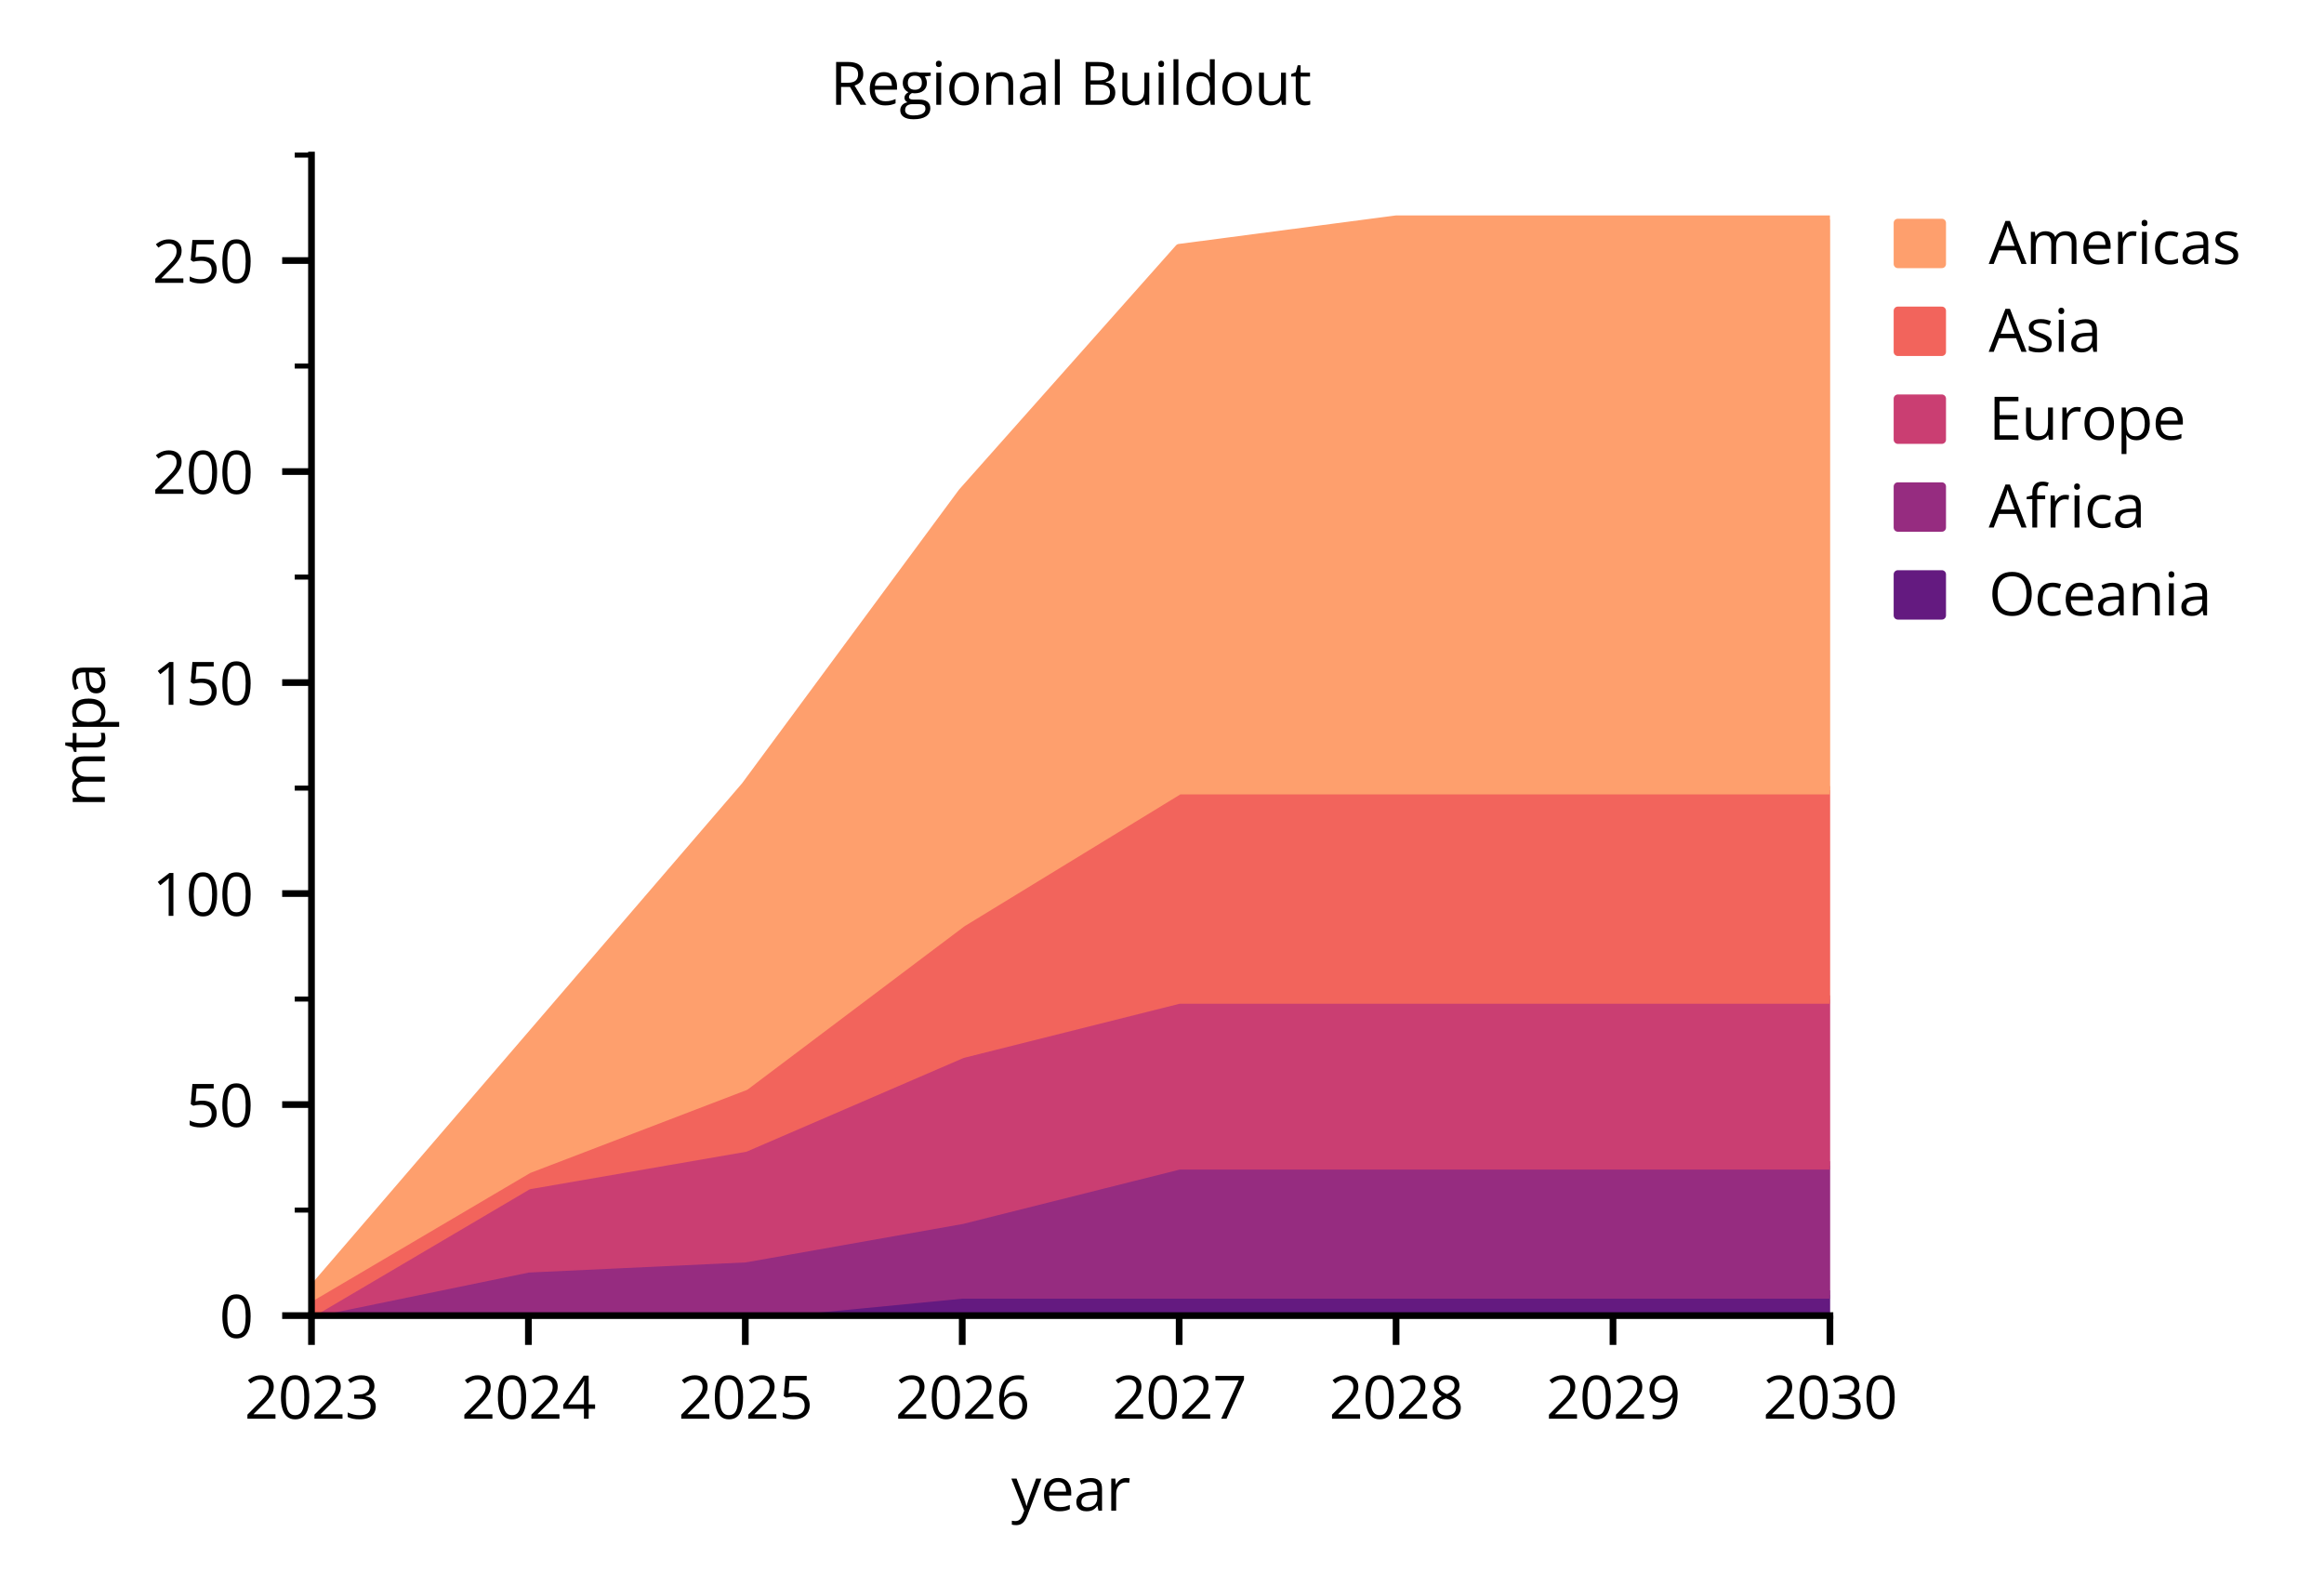 <?xml version="1.0" encoding="utf-8" standalone="no"?>
<!DOCTYPE svg PUBLIC "-//W3C//DTD SVG 1.1//EN"
  "http://www.w3.org/Graphics/SVG/1.1/DTD/svg11.dtd">
<svg xmlns:xlink="http://www.w3.org/1999/xlink" width="277.558pt" height="189.306pt" viewBox="0 0 277.558 189.306" xmlns="http://www.w3.org/2000/svg" version="1.1">
 <defs>
  <style type="text/css">*{stroke-linejoin: round; stroke-linecap: butt}</style>
 </defs>
 <g id="figure_1">
  <g id="patch_1">
   <path d="M -0 189.306 
L 277.558 189.306 
L 277.558 0 
L -0 0 
L -0 189.306 
z
" style="fill: none"/>
  </g>
  <g id="axes_1">
   <g id="patch_2">
    <path d="M 37.2 157.119 
L 218.55 157.119 
L 218.55 18.519 
L 37.2 18.519 
L 37.2 157.119 
z
" style="fill: none"/>
   </g>
   <g id="PolyCollection_1">
    <defs>
     <path id="m48fd4ac155" d="M 37.2 -32.187 
L 37.2 -32.187 
L 63.107 -32.187 
L 89.014 -32.187 
L 114.921 -32.187 
L 140.828 -32.187 
L 166.735 -32.187 
L 192.642 -32.187 
L 218.55 -32.187 
L 218.55 -34.707 
L 218.55 -34.707 
L 192.642 -34.707 
L 166.735 -34.707 
L 140.828 -34.707 
L 114.921 -34.707 
L 89.014 -32.187 
L 63.107 -32.187 
L 37.2 -32.187 
z
" style="stroke: #641a80"/>
    </defs>
    <g clip-path="url(#p3fdc9a1106)">
     <use xlink:href="#m48fd4ac155" x="0" y="189.306" style="fill: #641a80; stroke: #641a80"/>
    </g>
   </g>
   <g id="PolyCollection_2">
    <defs>
     <path id="m842d01983f" d="M 37.2 -32.489 
L 37.2 -32.187 
L 63.107 -32.187 
L 89.014 -32.187 
L 114.921 -34.707 
L 140.828 -34.707 
L 166.735 -34.707 
L 192.642 -34.707 
L 218.55 -34.707 
L 218.55 -50.124 
L 218.55 -50.124 
L 192.642 -50.124 
L 166.735 -50.124 
L 140.828 -50.124 
L 114.921 -43.623 
L 89.014 -39.036 
L 63.107 -37.827 
L 37.2 -32.489 
z
" style="stroke: #962c80"/>
    </defs>
    <g clip-path="url(#p3fdc9a1106)">
     <use xlink:href="#m842d01983f" x="0" y="189.306" style="fill: #962c80; stroke: #962c80"/>
    </g>
   </g>
   <g id="PolyCollection_3">
    <defs>
     <path id="mea70946bb4" d="M 37.2 -32.489 
L 37.2 -32.489 
L 63.107 -37.827 
L 89.014 -39.036 
L 114.921 -43.623 
L 140.828 -50.124 
L 166.735 -50.124 
L 192.642 -50.124 
L 218.55 -50.124 
L 218.55 -69.931 
L 218.55 -69.931 
L 192.642 -69.931 
L 166.735 -69.931 
L 140.828 -69.931 
L 114.921 -63.43 
L 89.014 -52.241 
L 63.107 -47.755 
L 37.2 -32.489 
z
" style="stroke: #ca3e72"/>
    </defs>
    <g clip-path="url(#p3fdc9a1106)">
     <use xlink:href="#mea70946bb4" x="0" y="189.306" style="fill: #ca3e72; stroke: #ca3e72"/>
    </g>
   </g>
   <g id="PolyCollection_4">
    <defs>
     <path id="mae5597090d" d="M 37.2 -34.404 
L 37.2 -32.489 
L 63.107 -47.755 
L 89.014 -52.241 
L 114.921 -63.43 
L 140.828 -69.931 
L 166.735 -69.931 
L 192.642 -69.931 
L 218.55 -69.931 
L 218.55 -94.93 
L 218.55 -94.93 
L 192.642 -94.93 
L 166.735 -94.93 
L 140.828 -94.93 
L 114.921 -79.104 
L 89.014 -59.599 
L 63.107 -49.671 
L 37.2 -34.404 
z
" style="stroke: #f2645c"/>
    </defs>
    <g clip-path="url(#p3fdc9a1106)">
     <use xlink:href="#mae5597090d" x="0" y="189.306" style="fill: #f2645c; stroke: #f2645c"/>
    </g>
   </g>
   <g id="PolyCollection_5">
    <defs>
     <path id="m328c3ae86f" d="M 37.2 -35.186 
L 37.2 -34.404 
L 63.107 -49.671 
L 89.014 -59.599 
L 114.921 -79.104 
L 140.828 -94.93 
L 166.735 -94.93 
L 192.642 -94.93 
L 218.55 -94.93 
L 218.55 -163.076 
L 218.55 -163.076 
L 192.642 -163.076 
L 166.735 -163.076 
L 140.828 -159.674 
L 114.921 -130.512 
L 89.014 -95.444 
L 63.107 -65.315 
L 37.2 -35.186 
z
" style="stroke: #fe9f6d"/>
    </defs>
    <g clip-path="url(#p3fdc9a1106)">
     <use xlink:href="#m328c3ae86f" x="0" y="189.306" style="fill: #fe9f6d; stroke: #fe9f6d"/>
    </g>
   </g>
   <g id="matplotlib.axis_1">
    <g id="xtick_1">
     <g id="line2d_1">
      <defs>
       <path id="m0468143f54" d="M 0 0 
L 0 3.5 
" style="stroke: #000000; stroke-width: 0.8"/>
      </defs>
      <g>
       <use xlink:href="#m0468143f54" x="37.2" y="157.119" style="stroke: #000000; stroke-width: 0.8"/>
      </g>
     </g>
     <g id="text_1">
      <!-- 2023 -->
      <g transform="translate(29.195 169.438) scale(0.07 -0.07)">
       <defs>
        <path id="OpenSans-Regular-32" d="M 3309 0 
L 316 0 
L 316 434 
L 1538 1675 
Q 1878 2019 2111 2287 
Q 2344 2556 2466 2817 
Q 2588 3078 2588 3391 
Q 2588 3778 2358 3983 
Q 2128 4188 1753 4188 
Q 1425 4188 1172 4075 
Q 919 3963 653 3756 
L 375 4106 
Q 556 4259 770 4378 
Q 984 4497 1229 4565 
Q 1475 4634 1753 4634 
Q 2175 4634 2481 4487 
Q 2788 4341 2955 4069 
Q 3122 3797 3122 3422 
Q 3122 3059 2978 2748 
Q 2834 2438 2575 2133 
Q 2316 1828 1969 1488 
L 975 497 
L 975 475 
L 3309 475 
L 3309 0 
z
" transform="scale(0.016)"/>
        <path id="OpenSans-Regular-30" d="M 3334 2291 
Q 3334 1734 3250 1296 
Q 3166 859 2984 556 
Q 2803 253 2515 95 
Q 2228 -63 1825 -63 
Q 1316 -63 983 215 
Q 650 494 486 1020 
Q 322 1547 322 2291 
Q 322 3022 470 3548 
Q 619 4075 950 4358 
Q 1281 4641 1825 4641 
Q 2341 4641 2675 4361 
Q 3009 4081 3171 3554 
Q 3334 3028 3334 2291 
z
M 844 2291 
Q 844 1653 941 1228 
Q 1038 803 1255 592 
Q 1472 381 1825 381 
Q 2178 381 2395 590 
Q 2613 800 2711 1225 
Q 2809 1650 2809 2291 
Q 2809 2919 2712 3342 
Q 2616 3766 2400 3980 
Q 2184 4194 1825 4194 
Q 1466 4194 1250 3980 
Q 1034 3766 939 3342 
Q 844 2919 844 2291 
z
" transform="scale(0.016)"/>
        <path id="OpenSans-Regular-33" d="M 3141 3503 
Q 3141 3197 3022 2972 
Q 2903 2747 2690 2605 
Q 2478 2463 2191 2406 
L 2191 2381 
Q 2734 2313 3007 2031 
Q 3281 1750 3281 1294 
Q 3281 897 3095 590 
Q 2909 284 2526 110 
Q 2144 -63 1547 -63 
Q 1184 -63 876 -5 
Q 569 53 288 188 
L 288 675 
Q 572 534 906 454 
Q 1241 375 1553 375 
Q 2178 375 2456 623 
Q 2734 872 2734 1303 
Q 2734 1600 2579 1783 
Q 2425 1966 2136 2052 
Q 1847 2138 1441 2138 
L 984 2138 
L 984 2581 
L 1444 2581 
Q 1816 2581 2075 2690 
Q 2334 2800 2470 2998 
Q 2606 3197 2606 3469 
Q 2606 3816 2375 4005 
Q 2144 4194 1747 4194 
Q 1503 4194 1303 4144 
Q 1103 4094 928 4006 
Q 753 3919 578 3803 
L 316 4159 
Q 566 4353 925 4493 
Q 1284 4634 1741 4634 
Q 2441 4634 2791 4315 
Q 3141 3997 3141 3503 
z
" transform="scale(0.016)"/>
       </defs>
       <use xlink:href="#OpenSans-Regular-32"/>
       <use xlink:href="#OpenSans-Regular-30" x="57.178"/>
       <use xlink:href="#OpenSans-Regular-32" x="114.355"/>
       <use xlink:href="#OpenSans-Regular-33" x="171.533"/>
      </g>
     </g>
    </g>
    <g id="xtick_2">
     <g id="line2d_2">
      <g>
       <use xlink:href="#m0468143f54" x="63.107" y="157.119" style="stroke: #000000; stroke-width: 0.8"/>
      </g>
     </g>
     <g id="text_2">
      <!-- 2024 -->
      <g transform="translate(55.103 169.438) scale(0.07 -0.07)">
       <defs>
        <path id="OpenSans-Regular-34" d="M 3538 1059 
L 2853 1059 
L 2853 0 
L 2347 0 
L 2347 1059 
L 138 1059 
L 138 1497 
L 2313 4594 
L 2853 4594 
L 2853 1528 
L 3538 1528 
L 3538 1059 
z
M 2347 1528 
L 2347 3022 
Q 2347 3194 2350 3333 
Q 2353 3472 2359 3592 
Q 2366 3713 2370 3822 
Q 2375 3931 2378 4038 
L 2353 4038 
Q 2294 3913 2217 3773 
Q 2141 3634 2063 3525 
L 653 1528 
L 2347 1528 
z
" transform="scale(0.016)"/>
       </defs>
       <use xlink:href="#OpenSans-Regular-32"/>
       <use xlink:href="#OpenSans-Regular-30" x="57.178"/>
       <use xlink:href="#OpenSans-Regular-32" x="114.355"/>
       <use xlink:href="#OpenSans-Regular-34" x="171.533"/>
      </g>
     </g>
    </g>
    <g id="xtick_3">
     <g id="line2d_3">
      <g>
       <use xlink:href="#m0468143f54" x="89.014" y="157.119" style="stroke: #000000; stroke-width: 0.8"/>
      </g>
     </g>
     <g id="text_3">
      <!-- 2025 -->
      <g transform="translate(81.01 169.438) scale(0.07 -0.07)">
       <defs>
        <path id="OpenSans-Regular-35" d="M 1759 2794 
Q 2225 2794 2569 2636 
Q 2913 2478 3102 2178 
Q 3291 1878 3291 1450 
Q 3291 981 3087 642 
Q 2884 303 2503 120 
Q 2122 -63 1591 -63 
Q 1234 -63 928 0 
Q 622 63 413 188 
L 413 681 
Q 641 544 966 462 
Q 1291 381 1597 381 
Q 1944 381 2205 492 
Q 2466 603 2611 829 
Q 2756 1056 2756 1400 
Q 2756 1856 2476 2104 
Q 2197 2353 1594 2353 
Q 1400 2353 1169 2322 
Q 938 2291 788 2253 
L 525 2425 
L 700 4569 
L 2972 4569 
L 2972 4094 
L 1144 4094 
L 1028 2716 
Q 1147 2741 1334 2767 
Q 1522 2794 1759 2794 
z
" transform="scale(0.016)"/>
       </defs>
       <use xlink:href="#OpenSans-Regular-32"/>
       <use xlink:href="#OpenSans-Regular-30" x="57.178"/>
       <use xlink:href="#OpenSans-Regular-32" x="114.355"/>
       <use xlink:href="#OpenSans-Regular-35" x="171.533"/>
      </g>
     </g>
    </g>
    <g id="xtick_4">
     <g id="line2d_4">
      <g>
       <use xlink:href="#m0468143f54" x="114.921" y="157.119" style="stroke: #000000; stroke-width: 0.8"/>
      </g>
     </g>
     <g id="text_4">
      <!-- 2026 -->
      <g transform="translate(106.917 169.438) scale(0.07 -0.07)">
       <defs>
        <path id="OpenSans-Regular-36" d="M 363 1953 
Q 363 2366 420 2759 
Q 478 3153 615 3492 
Q 753 3831 990 4087 
Q 1228 4344 1583 4489 
Q 1938 4634 2434 4634 
Q 2575 4634 2737 4620 
Q 2900 4606 3006 4575 
L 3006 4128 
Q 2891 4169 2742 4187 
Q 2594 4206 2444 4206 
Q 1863 4206 1530 3953 
Q 1197 3700 1050 3267 
Q 903 2834 881 2294 
L 916 2294 
Q 1013 2450 1163 2576 
Q 1313 2703 1527 2778 
Q 1741 2853 2025 2853 
Q 2425 2853 2723 2690 
Q 3022 2528 3186 2218 
Q 3350 1909 3350 1469 
Q 3350 997 3175 653 
Q 3000 309 2676 123 
Q 2353 -63 1906 -63 
Q 1572 -63 1290 65 
Q 1009 194 801 447 
Q 594 700 478 1076 
Q 363 1453 363 1953 
z
M 1900 375 
Q 2325 375 2581 647 
Q 2838 919 2838 1469 
Q 2838 1919 2609 2181 
Q 2381 2444 1922 2444 
Q 1609 2444 1378 2314 
Q 1147 2184 1019 1987 
Q 891 1791 891 1588 
Q 891 1381 952 1168 
Q 1013 956 1138 775 
Q 1263 594 1453 484 
Q 1644 375 1900 375 
z
" transform="scale(0.016)"/>
       </defs>
       <use xlink:href="#OpenSans-Regular-32"/>
       <use xlink:href="#OpenSans-Regular-30" x="57.178"/>
       <use xlink:href="#OpenSans-Regular-32" x="114.355"/>
       <use xlink:href="#OpenSans-Regular-36" x="171.533"/>
      </g>
     </g>
    </g>
    <g id="xtick_5">
     <g id="line2d_5">
      <g>
       <use xlink:href="#m0468143f54" x="140.828" y="157.119" style="stroke: #000000; stroke-width: 0.8"/>
      </g>
     </g>
     <g id="text_5">
      <!-- 2027 -->
      <g transform="translate(132.824 169.438) scale(0.07 -0.07)">
       <defs>
        <path id="OpenSans-Regular-37" d="M 906 0 
L 2781 4094 
L 291 4094 
L 291 4569 
L 3338 4569 
L 3338 4169 
L 1475 0 
L 906 0 
z
" transform="scale(0.016)"/>
       </defs>
       <use xlink:href="#OpenSans-Regular-32"/>
       <use xlink:href="#OpenSans-Regular-30" x="57.178"/>
       <use xlink:href="#OpenSans-Regular-32" x="114.355"/>
       <use xlink:href="#OpenSans-Regular-37" x="171.533"/>
      </g>
     </g>
    </g>
    <g id="xtick_6">
     <g id="line2d_6">
      <g>
       <use xlink:href="#m0468143f54" x="166.735" y="157.119" style="stroke: #000000; stroke-width: 0.8"/>
      </g>
     </g>
     <g id="text_6">
      <!-- 2028 -->
      <g transform="translate(158.731 169.438) scale(0.07 -0.07)">
       <defs>
        <path id="OpenSans-Regular-38" d="M 1825 4634 
Q 2222 4634 2528 4509 
Q 2834 4384 3007 4142 
Q 3181 3900 3181 3547 
Q 3181 3269 3061 3061 
Q 2941 2853 2737 2698 
Q 2534 2544 2288 2422 
Q 2581 2288 2817 2119 
Q 3053 1950 3190 1722 
Q 3328 1494 3328 1181 
Q 3328 797 3142 517 
Q 2956 238 2622 87 
Q 2288 -63 1838 -63 
Q 1353 -63 1014 82 
Q 675 228 498 501 
Q 322 775 322 1159 
Q 322 1475 456 1708 
Q 591 1941 812 2109 
Q 1034 2278 1297 2394 
Q 1069 2519 880 2678 
Q 691 2838 580 3052 
Q 469 3266 469 3550 
Q 469 3897 645 4139 
Q 822 4381 1130 4507 
Q 1438 4634 1825 4634 
z
M 831 1156 
Q 831 806 1078 579 
Q 1325 353 1825 353 
Q 2300 353 2559 579 
Q 2819 806 2819 1175 
Q 2819 1403 2700 1576 
Q 2581 1750 2362 1887 
Q 2144 2025 1847 2138 
L 1734 2178 
Q 1447 2059 1245 1914 
Q 1044 1769 937 1584 
Q 831 1400 831 1156 
z
M 1819 4209 
Q 1450 4209 1215 4032 
Q 981 3856 981 3525 
Q 981 3288 1095 3123 
Q 1209 2959 1406 2842 
Q 1603 2725 1847 2625 
Q 2084 2725 2268 2845 
Q 2453 2966 2559 3131 
Q 2666 3297 2666 3528 
Q 2666 3859 2433 4034 
Q 2200 4209 1819 4209 
z
" transform="scale(0.016)"/>
       </defs>
       <use xlink:href="#OpenSans-Regular-32"/>
       <use xlink:href="#OpenSans-Regular-30" x="57.178"/>
       <use xlink:href="#OpenSans-Regular-32" x="114.355"/>
       <use xlink:href="#OpenSans-Regular-38" x="171.533"/>
      </g>
     </g>
    </g>
    <g id="xtick_7">
     <g id="line2d_7">
      <g>
       <use xlink:href="#m0468143f54" x="192.642" y="157.119" style="stroke: #000000; stroke-width: 0.8"/>
      </g>
     </g>
     <g id="text_7">
      <!-- 2029 -->
      <g transform="translate(184.638 169.438) scale(0.07 -0.07)">
       <defs>
        <path id="OpenSans-Regular-39" d="M 3316 2622 
Q 3316 2206 3258 1812 
Q 3200 1419 3061 1078 
Q 2922 738 2684 481 
Q 2447 225 2089 79 
Q 1731 -66 1234 -66 
Q 1100 -66 928 -48 
Q 756 -31 647 0 
L 647 450 
Q 763 409 919 386 
Q 1075 363 1225 363 
Q 1809 363 2143 614 
Q 2478 866 2625 1298 
Q 2772 1731 2791 2272 
L 2753 2272 
Q 2659 2122 2507 1995 
Q 2356 1869 2140 1792 
Q 1925 1716 1638 1716 
Q 1241 1716 945 1878 
Q 650 2041 486 2350 
Q 322 2659 322 3097 
Q 322 3569 501 3914 
Q 681 4259 1006 4446 
Q 1331 4634 1772 4634 
Q 2109 4634 2390 4506 
Q 2672 4378 2880 4123 
Q 3088 3869 3202 3494 
Q 3316 3119 3316 2622 
z
M 1772 4194 
Q 1356 4194 1098 3922 
Q 841 3650 841 3103 
Q 841 2650 1062 2387 
Q 1284 2125 1747 2125 
Q 2066 2125 2298 2253 
Q 2531 2381 2657 2578 
Q 2784 2775 2784 2981 
Q 2784 3188 2723 3400 
Q 2663 3613 2538 3792 
Q 2413 3972 2222 4083 
Q 2031 4194 1772 4194 
z
" transform="scale(0.016)"/>
       </defs>
       <use xlink:href="#OpenSans-Regular-32"/>
       <use xlink:href="#OpenSans-Regular-30" x="57.178"/>
       <use xlink:href="#OpenSans-Regular-32" x="114.355"/>
       <use xlink:href="#OpenSans-Regular-39" x="171.533"/>
      </g>
     </g>
    </g>
    <g id="xtick_8">
     <g id="line2d_8">
      <g>
       <use xlink:href="#m0468143f54" x="218.55" y="157.119" style="stroke: #000000; stroke-width: 0.8"/>
      </g>
     </g>
     <g id="text_8">
      <!-- 2030 -->
      <g transform="translate(210.545 169.438) scale(0.07 -0.07)">
       <use xlink:href="#OpenSans-Regular-32"/>
       <use xlink:href="#OpenSans-Regular-30" x="57.178"/>
       <use xlink:href="#OpenSans-Regular-33" x="114.355"/>
       <use xlink:href="#OpenSans-Regular-30" x="171.533"/>
      </g>
     </g>
    </g>
    <g id="text_9">
     <!-- year -->
     <g transform="translate(120.78 180.42) scale(0.07 -0.07)">
      <defs>
       <path id="OpenSans-Regular-79" d="M 6 3425 
L 563 3425 
L 1319 1438 
Q 1384 1263 1440 1102 
Q 1497 941 1540 794 
Q 1584 647 1609 509 
L 1631 509 
Q 1675 666 1756 920 
Q 1838 1175 1931 1441 
L 2647 3425 
L 3206 3425 
L 1716 -503 
Q 1597 -819 1439 -1053 
Q 1281 -1288 1056 -1414 
Q 831 -1541 513 -1541 
Q 366 -1541 253 -1523 
Q 141 -1506 59 -1484 
L 59 -1069 
Q 128 -1084 226 -1096 
Q 325 -1109 431 -1109 
Q 625 -1109 767 -1036 
Q 909 -963 1012 -822 
Q 1116 -681 1191 -488 
L 1378 -6 
L 6 3425 
z
" transform="scale(0.016)"/>
       <path id="OpenSans-Regular-65" d="M 1866 3488 
Q 2303 3488 2615 3294 
Q 2928 3100 3093 2751 
Q 3259 2403 3259 1938 
L 3259 1616 
L 894 1616 
Q 903 1013 1193 697 
Q 1484 381 2013 381 
Q 2338 381 2588 440 
Q 2838 500 3106 616 
L 3106 159 
Q 2847 44 2592 -9 
Q 2338 -63 1991 -63 
Q 1497 -63 1130 139 
Q 763 341 559 731 
Q 356 1122 356 1688 
Q 356 2241 542 2645 
Q 728 3050 1067 3269 
Q 1406 3488 1866 3488 
z
M 1859 3063 
Q 1444 3063 1197 2791 
Q 950 2519 903 2031 
L 2716 2031 
Q 2713 2338 2620 2570 
Q 2528 2803 2340 2933 
Q 2153 3063 1859 3063 
z
" transform="scale(0.016)"/>
       <path id="OpenSans-Regular-61" d="M 1828 3481 
Q 2441 3481 2737 3206 
Q 3034 2931 3034 2328 
L 3034 0 
L 2656 0 
L 2556 506 
L 2531 506 
Q 2388 319 2231 192 
Q 2075 66 1870 1 
Q 1666 -63 1369 -63 
Q 1056 -63 814 46 
Q 572 156 433 378 
Q 294 600 294 941 
Q 294 1453 700 1728 
Q 1106 2003 1938 2028 
L 2528 2053 
L 2528 2263 
Q 2528 2706 2337 2884 
Q 2147 3063 1800 3063 
Q 1531 3063 1287 2984 
Q 1044 2906 825 2800 
L 666 3194 
Q 897 3313 1197 3397 
Q 1497 3481 1828 3481 
z
M 2522 1688 
L 2000 1666 
Q 1359 1641 1096 1456 
Q 834 1272 834 934 
Q 834 641 1012 500 
Q 1191 359 1484 359 
Q 1941 359 2231 612 
Q 2522 866 2522 1372 
L 2522 1688 
z
" transform="scale(0.016)"/>
       <path id="OpenSans-Regular-72" d="M 2103 3488 
Q 2206 3488 2318 3477 
Q 2431 3466 2519 3447 
L 2453 2966 
Q 2369 2988 2266 3000 
Q 2163 3013 2072 3013 
Q 1866 3013 1683 2930 
Q 1500 2847 1362 2692 
Q 1225 2538 1147 2320 
Q 1069 2103 1069 1838 
L 1069 0 
L 547 0 
L 547 3425 
L 978 3425 
L 1034 2794 
L 1056 2794 
Q 1163 2984 1313 3142 
Q 1463 3300 1661 3394 
Q 1859 3488 2103 3488 
z
" transform="scale(0.016)"/>
      </defs>
      <use xlink:href="#OpenSans-Regular-79"/>
      <use xlink:href="#OpenSans-Regular-65" x="50.098"/>
      <use xlink:href="#OpenSans-Regular-61" x="106.25"/>
      <use xlink:href="#OpenSans-Regular-72" x="161.816"/>
     </g>
    </g>
   </g>
   <g id="matplotlib.axis_2">
    <g id="ytick_1">
     <g id="line2d_9">
      <defs>
       <path id="mebdcce8271" d="M 0 0 
L -3.5 0 
" style="stroke: #000000; stroke-width: 0.8"/>
      </defs>
      <g>
       <use xlink:href="#mebdcce8271" x="37.2" y="157.119" style="stroke: #000000; stroke-width: 0.8"/>
      </g>
     </g>
     <g id="text_10">
      <!-- 0 -->
      <g transform="translate(26.198 159.778) scale(0.07 -0.07)">
       <use xlink:href="#OpenSans-Regular-30"/>
      </g>
     </g>
    </g>
    <g id="ytick_2">
     <g id="line2d_10">
      <g>
       <use xlink:href="#mebdcce8271" x="37.2" y="131.919" style="stroke: #000000; stroke-width: 0.8"/>
      </g>
     </g>
     <g id="text_11">
      <!-- 50 -->
      <g transform="translate(22.195 134.578) scale(0.07 -0.07)">
       <use xlink:href="#OpenSans-Regular-35"/>
       <use xlink:href="#OpenSans-Regular-30" x="57.178"/>
      </g>
     </g>
    </g>
    <g id="ytick_3">
     <g id="line2d_11">
      <g>
       <use xlink:href="#mebdcce8271" x="37.2" y="106.719" style="stroke: #000000; stroke-width: 0.8"/>
      </g>
     </g>
     <g id="text_12">
      <!-- 100 -->
      <g transform="translate(18.193 109.378) scale(0.07 -0.07)">
       <defs>
        <path id="OpenSans-Regular-31" d="M 2247 0 
L 1741 0 
L 1741 3238 
Q 1741 3422 1742 3555 
Q 1744 3688 1748 3798 
Q 1753 3909 1763 4025 
Q 1666 3925 1581 3854 
Q 1497 3784 1372 3681 
L 850 3263 
L 578 3616 
L 1816 4569 
L 2247 4569 
L 2247 0 
z
" transform="scale(0.016)"/>
       </defs>
       <use xlink:href="#OpenSans-Regular-31"/>
       <use xlink:href="#OpenSans-Regular-30" x="57.178"/>
       <use xlink:href="#OpenSans-Regular-30" x="114.355"/>
      </g>
     </g>
    </g>
    <g id="ytick_4">
     <g id="line2d_12">
      <g>
       <use xlink:href="#mebdcce8271" x="37.2" y="81.519" style="stroke: #000000; stroke-width: 0.8"/>
      </g>
     </g>
     <g id="text_13">
      <!-- 150 -->
      <g transform="translate(18.193 84.178) scale(0.07 -0.07)">
       <use xlink:href="#OpenSans-Regular-31"/>
       <use xlink:href="#OpenSans-Regular-35" x="57.178"/>
       <use xlink:href="#OpenSans-Regular-30" x="114.355"/>
      </g>
     </g>
    </g>
    <g id="ytick_5">
     <g id="line2d_13">
      <g>
       <use xlink:href="#mebdcce8271" x="37.2" y="56.319" style="stroke: #000000; stroke-width: 0.8"/>
      </g>
     </g>
     <g id="text_14">
      <!-- 200 -->
      <g transform="translate(18.193 58.978) scale(0.07 -0.07)">
       <use xlink:href="#OpenSans-Regular-32"/>
       <use xlink:href="#OpenSans-Regular-30" x="57.178"/>
       <use xlink:href="#OpenSans-Regular-30" x="114.355"/>
      </g>
     </g>
    </g>
    <g id="ytick_6">
     <g id="line2d_14">
      <g>
       <use xlink:href="#mebdcce8271" x="37.2" y="31.119" style="stroke: #000000; stroke-width: 0.8"/>
      </g>
     </g>
     <g id="text_15">
      <!-- 250 -->
      <g transform="translate(18.193 33.778) scale(0.07 -0.07)">
       <use xlink:href="#OpenSans-Regular-32"/>
       <use xlink:href="#OpenSans-Regular-35" x="57.178"/>
       <use xlink:href="#OpenSans-Regular-30" x="114.355"/>
      </g>
     </g>
    </g>
    <g id="ytick_7">
     <g id="line2d_15">
      <defs>
       <path id="mc6ce1be0d1" d="M 0 0 
L -2 0 
" style="stroke: #000000; stroke-width: 0.6"/>
      </defs>
      <g>
       <use xlink:href="#mc6ce1be0d1" x="37.2" y="144.519" style="stroke: #000000; stroke-width: 0.6"/>
      </g>
     </g>
    </g>
    <g id="ytick_8">
     <g id="line2d_16">
      <g>
       <use xlink:href="#mc6ce1be0d1" x="37.2" y="119.319" style="stroke: #000000; stroke-width: 0.6"/>
      </g>
     </g>
    </g>
    <g id="ytick_9">
     <g id="line2d_17">
      <g>
       <use xlink:href="#mc6ce1be0d1" x="37.2" y="94.119" style="stroke: #000000; stroke-width: 0.6"/>
      </g>
     </g>
    </g>
    <g id="ytick_10">
     <g id="line2d_18">
      <g>
       <use xlink:href="#mc6ce1be0d1" x="37.2" y="68.919" style="stroke: #000000; stroke-width: 0.6"/>
      </g>
     </g>
    </g>
    <g id="ytick_11">
     <g id="line2d_19">
      <g>
       <use xlink:href="#mc6ce1be0d1" x="37.2" y="43.719" style="stroke: #000000; stroke-width: 0.6"/>
      </g>
     </g>
    </g>
    <g id="ytick_12">
     <g id="line2d_20">
      <g>
       <use xlink:href="#mc6ce1be0d1" x="37.2" y="18.519" style="stroke: #000000; stroke-width: 0.6"/>
      </g>
     </g>
    </g>
    <g id="text_16">
     <!-- mtpa -->
     <g transform="translate(12.519 96.393) rotate(-90) scale(0.07 -0.07)">
      <defs>
       <path id="OpenSans-Regular-6d" d="M 4266 3488 
Q 4831 3488 5118 3192 
Q 5406 2897 5406 2244 
L 5406 0 
L 4894 0 
L 4894 2219 
Q 4894 2634 4714 2842 
Q 4534 3050 4181 3050 
Q 3684 3050 3459 2762 
Q 3234 2475 3234 1916 
L 3234 0 
L 2719 0 
L 2719 2219 
Q 2719 2497 2639 2681 
Q 2559 2866 2401 2958 
Q 2244 3050 2003 3050 
Q 1663 3050 1456 2909 
Q 1250 2769 1158 2492 
Q 1066 2216 1066 1813 
L 1066 0 
L 547 0 
L 547 3425 
L 966 3425 
L 1044 2941 
L 1072 2941 
Q 1175 3119 1331 3241 
Q 1488 3363 1681 3425 
Q 1875 3488 2094 3488 
Q 2484 3488 2748 3342 
Q 3013 3197 3131 2900 
L 3159 2900 
Q 3328 3197 3622 3342 
Q 3916 3488 4266 3488 
z
" transform="scale(0.016)"/>
       <path id="OpenSans-Regular-74" d="M 1653 363 
Q 1781 363 1915 384 
Q 2050 406 2134 438 
L 2134 34 
Q 2044 -6 1883 -34 
Q 1722 -63 1569 -63 
Q 1297 -63 1075 32 
Q 853 128 720 356 
Q 588 584 588 988 
L 588 3019 
L 100 3019 
L 100 3272 
L 591 3475 
L 797 4219 
L 1109 4219 
L 1109 3425 
L 2113 3425 
L 2113 3019 
L 1109 3019 
L 1109 1003 
Q 1109 681 1257 522 
Q 1406 363 1653 363 
z
" transform="scale(0.016)"/>
       <path id="OpenSans-Regular-70" d="M 2156 3488 
Q 2797 3488 3178 3047 
Q 3559 2606 3559 1722 
Q 3559 1138 3384 741 
Q 3209 344 2892 140 
Q 2575 -63 2144 -63 
Q 1872 -63 1665 9 
Q 1459 81 1312 203 
Q 1166 325 1069 469 
L 1031 469 
Q 1041 347 1055 175 
Q 1069 3 1069 -125 
L 1069 -1531 
L 547 -1531 
L 547 3425 
L 975 3425 
L 1044 2919 
L 1069 2919 
Q 1169 3075 1312 3204 
Q 1456 3334 1664 3411 
Q 1872 3488 2156 3488 
z
M 2066 3050 
Q 1709 3050 1492 2912 
Q 1275 2775 1175 2501 
Q 1075 2228 1069 1816 
L 1069 1716 
Q 1069 1281 1164 981 
Q 1259 681 1479 525 
Q 1700 369 2072 369 
Q 2391 369 2603 541 
Q 2816 713 2920 1020 
Q 3025 1328 3025 1728 
Q 3025 2334 2789 2692 
Q 2553 3050 2066 3050 
z
" transform="scale(0.016)"/>
      </defs>
      <use xlink:href="#OpenSans-Regular-6d"/>
      <use xlink:href="#OpenSans-Regular-74" x="92.578"/>
      <use xlink:href="#OpenSans-Regular-70" x="128.223"/>
      <use xlink:href="#OpenSans-Regular-61" x="189.404"/>
     </g>
    </g>
   </g>
   <g id="patch_3">
    <path d="M 37.2 157.119 
L 37.2 18.519 
" style="fill: none; stroke: #000000; stroke-width: 0.8; stroke-linejoin: miter; stroke-linecap: square"/>
   </g>
   <g id="patch_4">
    <path d="M 37.2 157.119 
L 218.55 157.119 
" style="fill: none; stroke: #000000; stroke-width: 0.8; stroke-linejoin: miter; stroke-linecap: square"/>
   </g>
   <g id="text_17">
    <!-- Regional Buildout -->
    <g transform="translate(99.159 12.519) scale(0.07 -0.07)">
     <defs>
      <path id="OpenSans-Regular-52" d="M 1859 4569 
Q 2422 4569 2789 4430 
Q 3156 4291 3337 4006 
Q 3519 3722 3519 3281 
Q 3519 2919 3387 2676 
Q 3256 2434 3043 2284 
Q 2831 2134 2591 2053 
L 3844 0 
L 3225 0 
L 2106 1906 
L 1156 1906 
L 1156 0 
L 625 0 
L 625 4569 
L 1859 4569 
z
M 1828 4109 
L 1156 4109 
L 1156 2356 
L 1881 2356 
Q 2441 2356 2705 2584 
Q 2969 2813 2969 3256 
Q 2969 3722 2689 3915 
Q 2409 4109 1828 4109 
z
" transform="scale(0.016)"/>
      <path id="OpenSans-Regular-67" d="M 1503 -1538 
Q 828 -1538 462 -1286 
Q 97 -1034 97 -581 
Q 97 -259 301 -31 
Q 506 197 869 272 
Q 734 334 639 459 
Q 544 584 544 747 
Q 544 934 648 1076 
Q 753 1219 969 1350 
Q 700 1459 533 1720 
Q 366 1981 366 2328 
Q 366 2697 519 2958 
Q 672 3219 962 3356 
Q 1253 3494 1666 3494 
Q 1756 3494 1848 3486 
Q 1941 3478 2025 3464 
Q 2109 3450 2172 3431 
L 3347 3431 
L 3347 3097 
L 2716 3019 
Q 2809 2897 2871 2725 
Q 2934 2553 2934 2344 
Q 2934 1831 2587 1529 
Q 2241 1228 1634 1228 
Q 1491 1228 1341 1253 
Q 1188 1169 1108 1066 
Q 1028 963 1028 828 
Q 1028 728 1089 668 
Q 1150 609 1265 582 
Q 1381 556 1544 556 
L 2147 556 
Q 2706 556 3004 322 
Q 3303 88 3303 -363 
Q 3303 -931 2840 -1234 
Q 2378 -1538 1503 -1538 
z
M 1519 -1131 
Q 1944 -1131 2223 -1045 
Q 2503 -959 2642 -798 
Q 2781 -638 2781 -416 
Q 2781 -209 2687 -104 
Q 2594 0 2412 36 
Q 2231 72 1969 72 
L 1375 72 
Q 1144 72 972 0 
Q 800 -72 708 -212 
Q 616 -353 616 -563 
Q 616 -841 850 -986 
Q 1084 -1131 1519 -1131 
z
M 1653 1606 
Q 2025 1606 2212 1793 
Q 2400 1981 2400 2341 
Q 2400 2725 2209 2917 
Q 2019 3109 1647 3109 
Q 1291 3109 1098 2911 
Q 906 2713 906 2331 
Q 906 1981 1100 1793 
Q 1294 1606 1653 1606 
z
" transform="scale(0.016)"/>
      <path id="OpenSans-Regular-69" d="M 1066 3425 
L 1066 0 
L 547 0 
L 547 3425 
L 1066 3425 
z
M 813 4706 
Q 941 4706 1033 4623 
Q 1125 4541 1125 4366 
Q 1125 4194 1033 4109 
Q 941 4025 813 4025 
Q 678 4025 589 4109 
Q 500 4194 500 4366 
Q 500 4541 589 4623 
Q 678 4706 813 4706 
z
" transform="scale(0.016)"/>
      <path id="OpenSans-Regular-6f" d="M 3500 1719 
Q 3500 1297 3390 965 
Q 3281 634 3075 406 
Q 2869 178 2576 57 
Q 2284 -63 1916 -63 
Q 1572 -63 1286 57 
Q 1000 178 792 406 
Q 584 634 470 965 
Q 356 1297 356 1719 
Q 356 2281 547 2676 
Q 738 3072 1092 3280 
Q 1447 3488 1938 3488 
Q 2406 3488 2757 3278 
Q 3109 3069 3304 2673 
Q 3500 2278 3500 1719 
z
M 894 1719 
Q 894 1306 1003 1003 
Q 1113 700 1341 534 
Q 1569 369 1928 369 
Q 2284 369 2514 534 
Q 2744 700 2853 1003 
Q 2963 1306 2963 1719 
Q 2963 2128 2853 2426 
Q 2744 2725 2516 2887 
Q 2288 3050 1925 3050 
Q 1391 3050 1142 2697 
Q 894 2344 894 1719 
z
" transform="scale(0.016)"/>
      <path id="OpenSans-Regular-6e" d="M 2169 3488 
Q 2778 3488 3090 3189 
Q 3403 2891 3403 2231 
L 3403 0 
L 2891 0 
L 2891 2197 
Q 2891 2625 2695 2837 
Q 2500 3050 2097 3050 
Q 1528 3050 1297 2728 
Q 1066 2406 1066 1794 
L 1066 0 
L 547 0 
L 547 3425 
L 966 3425 
L 1044 2931 
L 1072 2931 
Q 1181 3113 1350 3236 
Q 1519 3359 1728 3423 
Q 1938 3488 2169 3488 
z
" transform="scale(0.016)"/>
      <path id="OpenSans-Regular-6c" d="M 1069 0 
L 547 0 
L 547 4863 
L 1069 4863 
L 1069 0 
z
" transform="scale(0.016)"/>
      <path id="OpenSans-Regular-20" transform="scale(0.016)"/>
      <path id="OpenSans-Regular-42" d="M 625 4569 
L 1919 4569 
Q 2775 4569 3206 4312 
Q 3638 4056 3638 3441 
Q 3638 3175 3536 2964 
Q 3434 2753 3240 2615 
Q 3047 2478 2763 2425 
L 2763 2394 
Q 3063 2347 3294 2222 
Q 3525 2097 3656 1872 
Q 3788 1647 3788 1300 
Q 3788 878 3592 587 
Q 3397 297 3040 148 
Q 2684 0 2197 0 
L 625 0 
L 625 4569 
z
M 1156 2609 
L 2031 2609 
Q 2628 2609 2858 2806 
Q 3088 3003 3088 3381 
Q 3088 3772 2814 3944 
Q 2541 4116 1944 4116 
L 1156 4116 
L 1156 2609 
z
M 1156 2163 
L 1156 453 
L 2106 453 
Q 2716 453 2969 692 
Q 3222 931 3222 1338 
Q 3222 1597 3108 1781 
Q 2994 1966 2739 2064 
Q 2484 2163 2059 2163 
L 1156 2163 
z
" transform="scale(0.016)"/>
      <path id="OpenSans-Regular-75" d="M 3375 3425 
L 3375 0 
L 2950 0 
L 2875 481 
L 2847 481 
Q 2741 303 2572 181 
Q 2403 59 2192 -2 
Q 1981 -63 1744 -63 
Q 1338 -63 1063 68 
Q 788 200 648 475 
Q 509 750 509 1181 
L 509 3425 
L 1034 3425 
L 1034 1219 
Q 1034 791 1228 580 
Q 1422 369 1819 369 
Q 2200 369 2426 512 
Q 2653 656 2753 936 
Q 2853 1216 2853 1622 
L 2853 3425 
L 3375 3425 
z
" transform="scale(0.016)"/>
      <path id="OpenSans-Regular-64" d="M 1766 -63 
Q 1116 -63 736 381 
Q 356 825 356 1700 
Q 356 2584 743 3036 
Q 1131 3488 1775 3488 
Q 2047 3488 2250 3416 
Q 2453 3344 2600 3223 
Q 2747 3103 2847 2950 
L 2884 2950 
Q 2872 3047 2859 3215 
Q 2847 3384 2847 3491 
L 2847 4863 
L 3366 4863 
L 3366 0 
L 2947 0 
L 2869 488 
L 2847 488 
Q 2750 334 2601 209 
Q 2453 84 2248 10 
Q 2044 -63 1766 -63 
z
M 1847 369 
Q 2397 369 2625 681 
Q 2853 994 2853 1609 
L 2853 1703 
Q 2853 2356 2636 2706 
Q 2419 3056 1847 3056 
Q 1369 3056 1131 2689 
Q 894 2322 894 1688 
Q 894 1056 1130 712 
Q 1366 369 1847 369 
z
" transform="scale(0.016)"/>
     </defs>
     <use xlink:href="#OpenSans-Regular-52"/>
     <use xlink:href="#OpenSans-Regular-65" x="61.719"/>
     <use xlink:href="#OpenSans-Regular-67" x="117.871"/>
     <use xlink:href="#OpenSans-Regular-69" x="172.168"/>
     <use xlink:href="#OpenSans-Regular-6f" x="197.412"/>
     <use xlink:href="#OpenSans-Regular-6e" x="257.568"/>
     <use xlink:href="#OpenSans-Regular-61" x="318.896"/>
     <use xlink:href="#OpenSans-Regular-6c" x="374.463"/>
     <use xlink:href="#OpenSans-Regular-20" x="399.707"/>
     <use xlink:href="#OpenSans-Regular-42" x="425.684"/>
     <use xlink:href="#OpenSans-Regular-75" x="490.283"/>
     <use xlink:href="#OpenSans-Regular-69" x="551.611"/>
     <use xlink:href="#OpenSans-Regular-6c" x="576.855"/>
     <use xlink:href="#OpenSans-Regular-64" x="602.1"/>
     <use xlink:href="#OpenSans-Regular-6f" x="663.281"/>
     <use xlink:href="#OpenSans-Regular-75" x="723.438"/>
     <use xlink:href="#OpenSans-Regular-74" x="784.766"/>
    </g>
   </g>
   <g id="legend_1">
    <g id="patch_5">
     <path d="M 226.663 31.524 
L 231.913 31.524 
L 231.913 26.624 
L 226.663 26.624 
z
" style="fill: #fe9f6d; stroke: #fe9f6d; stroke-linejoin: miter"/>
    </g>
    <g id="text_18">
     <!-- Americas -->
     <g transform="translate(237.513 31.524) scale(0.07 -0.07)">
      <defs>
       <path id="OpenSans-Regular-41" d="M 3491 0 
L 2928 1450 
L 1097 1450 
L 538 0 
L 0 0 
L 1788 4588 
L 2266 4588 
L 4041 0 
L 3491 0 
z
M 2769 1922 
L 2234 3363 
Q 2216 3419 2173 3547 
Q 2131 3675 2087 3812 
Q 2044 3950 2016 4034 
Q 1984 3906 1948 3779 
Q 1913 3653 1878 3545 
Q 1844 3438 1819 3363 
L 1275 1922 
L 2769 1922 
z
" transform="scale(0.016)"/>
       <path id="OpenSans-Regular-63" d="M 1919 -63 
Q 1456 -63 1103 128 
Q 750 319 553 709 
Q 356 1100 356 1694 
Q 356 2316 564 2711 
Q 772 3106 1137 3297 
Q 1503 3488 1969 3488 
Q 2225 3488 2464 3436 
Q 2703 3384 2856 3306 
L 2700 2872 
Q 2544 2934 2339 2984 
Q 2134 3034 1956 3034 
Q 1600 3034 1364 2881 
Q 1128 2728 1011 2431 
Q 894 2134 894 1700 
Q 894 1284 1008 990 
Q 1122 697 1348 542 
Q 1575 388 1916 388 
Q 2188 388 2406 445 
Q 2625 503 2803 581 
L 2803 119 
Q 2631 31 2420 -16 
Q 2209 -63 1919 -63 
z
" transform="scale(0.016)"/>
       <path id="OpenSans-Regular-73" d="M 2763 938 
Q 2763 609 2598 386 
Q 2434 163 2129 50 
Q 1825 -63 1403 -63 
Q 1044 -63 781 -6 
Q 519 50 322 153 
L 322 631 
Q 531 528 822 443 
Q 1113 359 1416 359 
Q 1859 359 2059 503 
Q 2259 647 2259 894 
Q 2259 1034 2179 1142 
Q 2100 1250 1912 1351 
Q 1725 1453 1394 1575 
Q 1066 1700 827 1823 
Q 588 1947 458 2125 
Q 328 2303 328 2588 
Q 328 3022 679 3255 
Q 1031 3488 1603 3488 
Q 1913 3488 2183 3427 
Q 2453 3366 2688 3263 
L 2513 2847 
Q 2300 2938 2059 3000 
Q 1819 3063 1569 3063 
Q 1209 3063 1017 2944 
Q 825 2825 825 2619 
Q 825 2459 914 2356 
Q 1003 2253 1200 2162 
Q 1397 2072 1719 1950 
Q 2041 1831 2275 1704 
Q 2509 1578 2636 1398 
Q 2763 1219 2763 938 
z
" transform="scale(0.016)"/>
      </defs>
      <use xlink:href="#OpenSans-Regular-41"/>
      <use xlink:href="#OpenSans-Regular-6d" x="63.232"/>
      <use xlink:href="#OpenSans-Regular-65" x="155.811"/>
      <use xlink:href="#OpenSans-Regular-72" x="211.963"/>
      <use xlink:href="#OpenSans-Regular-69" x="252.832"/>
      <use xlink:href="#OpenSans-Regular-63" x="278.076"/>
      <use xlink:href="#OpenSans-Regular-61" x="325.977"/>
      <use xlink:href="#OpenSans-Regular-73" x="381.543"/>
     </g>
    </g>
    <g id="patch_6">
     <path d="M 226.663 42.017 
L 231.913 42.017 
L 231.913 37.117 
L 226.663 37.117 
z
" style="fill: #f2645c; stroke: #f2645c; stroke-linejoin: miter"/>
    </g>
    <g id="text_19">
     <!-- Asia -->
     <g transform="translate(237.513 42.017) scale(0.07 -0.07)">
      <use xlink:href="#OpenSans-Regular-41"/>
      <use xlink:href="#OpenSans-Regular-73" x="63.232"/>
      <use xlink:href="#OpenSans-Regular-69" x="110.889"/>
      <use xlink:href="#OpenSans-Regular-61" x="136.133"/>
     </g>
    </g>
    <g id="patch_7">
     <path d="M 226.663 52.511 
L 231.913 52.511 
L 231.913 47.611 
L 226.663 47.611 
z
" style="fill: #ca3e72; stroke: #ca3e72; stroke-linejoin: miter"/>
    </g>
    <g id="text_20">
     <!-- Europe -->
     <g transform="translate(237.513 52.511) scale(0.07 -0.07)">
      <defs>
       <path id="OpenSans-Regular-45" d="M 3169 0 
L 625 0 
L 625 4569 
L 3169 4569 
L 3169 4100 
L 1156 4100 
L 1156 2622 
L 3053 2622 
L 3053 2159 
L 1156 2159 
L 1156 469 
L 3169 469 
L 3169 0 
z
" transform="scale(0.016)"/>
      </defs>
      <use xlink:href="#OpenSans-Regular-45"/>
      <use xlink:href="#OpenSans-Regular-75" x="55.566"/>
      <use xlink:href="#OpenSans-Regular-72" x="116.895"/>
      <use xlink:href="#OpenSans-Regular-6f" x="157.764"/>
      <use xlink:href="#OpenSans-Regular-70" x="217.92"/>
      <use xlink:href="#OpenSans-Regular-65" x="279.102"/>
     </g>
    </g>
    <g id="patch_8">
     <path d="M 226.663 63.004 
L 231.913 63.004 
L 231.913 58.104 
L 226.663 58.104 
z
" style="fill: #962c80; stroke: #962c80; stroke-linejoin: miter"/>
    </g>
    <g id="text_21">
     <!-- Africa -->
     <g transform="translate(237.513 63.004) scale(0.07 -0.07)">
      <defs>
       <path id="OpenSans-Regular-66" d="M 2072 3019 
L 1219 3019 
L 1219 0 
L 700 0 
L 700 3019 
L 94 3019 
L 94 3269 
L 700 3441 
L 700 3669 
Q 700 4100 828 4370 
Q 956 4641 1200 4769 
Q 1444 4897 1794 4897 
Q 1991 4897 2155 4862 
Q 2319 4828 2444 4784 
L 2309 4375 
Q 2203 4409 2070 4439 
Q 1938 4469 1800 4469 
Q 1503 4469 1361 4276 
Q 1219 4084 1219 3675 
L 1219 3425 
L 2072 3425 
L 2072 3019 
z
" transform="scale(0.016)"/>
      </defs>
      <use xlink:href="#OpenSans-Regular-41"/>
      <use xlink:href="#OpenSans-Regular-66" x="63.232"/>
      <use xlink:href="#OpenSans-Regular-72" x="96.875"/>
      <use xlink:href="#OpenSans-Regular-69" x="137.744"/>
      <use xlink:href="#OpenSans-Regular-63" x="162.988"/>
      <use xlink:href="#OpenSans-Regular-61" x="210.889"/>
     </g>
    </g>
    <g id="patch_9">
     <path d="M 226.663 73.498 
L 231.913 73.498 
L 231.913 68.598 
L 226.663 68.598 
z
" style="fill: #641a80; stroke: #641a80; stroke-linejoin: miter"/>
    </g>
    <g id="text_22">
     <!-- Oceania -->
     <g transform="translate(237.513 73.498) scale(0.07 -0.07)">
      <defs>
       <path id="OpenSans-Regular-4f" d="M 4588 2291 
Q 4588 1763 4453 1330 
Q 4319 897 4055 586 
Q 3791 275 3400 106 
Q 3009 -63 2494 -63 
Q 1963 -63 1567 106 
Q 1172 275 911 587 
Q 650 900 520 1334 
Q 391 1769 391 2297 
Q 391 2997 622 3525 
Q 853 4053 1323 4347 
Q 1794 4641 2503 4641 
Q 3181 4641 3645 4350 
Q 4109 4059 4348 3532 
Q 4588 3006 4588 2291 
z
M 950 2291 
Q 950 1709 1115 1284 
Q 1281 859 1623 628 
Q 1966 397 2494 397 
Q 3025 397 3364 628 
Q 3703 859 3865 1284 
Q 4028 1709 4028 2291 
Q 4028 3175 3658 3673 
Q 3288 4172 2503 4172 
Q 1972 4172 1628 3944 
Q 1284 3716 1117 3295 
Q 950 2875 950 2291 
z
" transform="scale(0.016)"/>
      </defs>
      <use xlink:href="#OpenSans-Regular-4f"/>
      <use xlink:href="#OpenSans-Regular-63" x="77.783"/>
      <use xlink:href="#OpenSans-Regular-65" x="125.684"/>
      <use xlink:href="#OpenSans-Regular-61" x="181.836"/>
      <use xlink:href="#OpenSans-Regular-6e" x="237.402"/>
      <use xlink:href="#OpenSans-Regular-69" x="298.73"/>
      <use xlink:href="#OpenSans-Regular-61" x="323.975"/>
     </g>
    </g>
   </g>
  </g>
 </g>
 <defs>
  <clipPath id="p3fdc9a1106">
   <rect x="37.2" y="18.519" width="181.35" height="138.6"/>
  </clipPath>
 </defs>
</svg>
